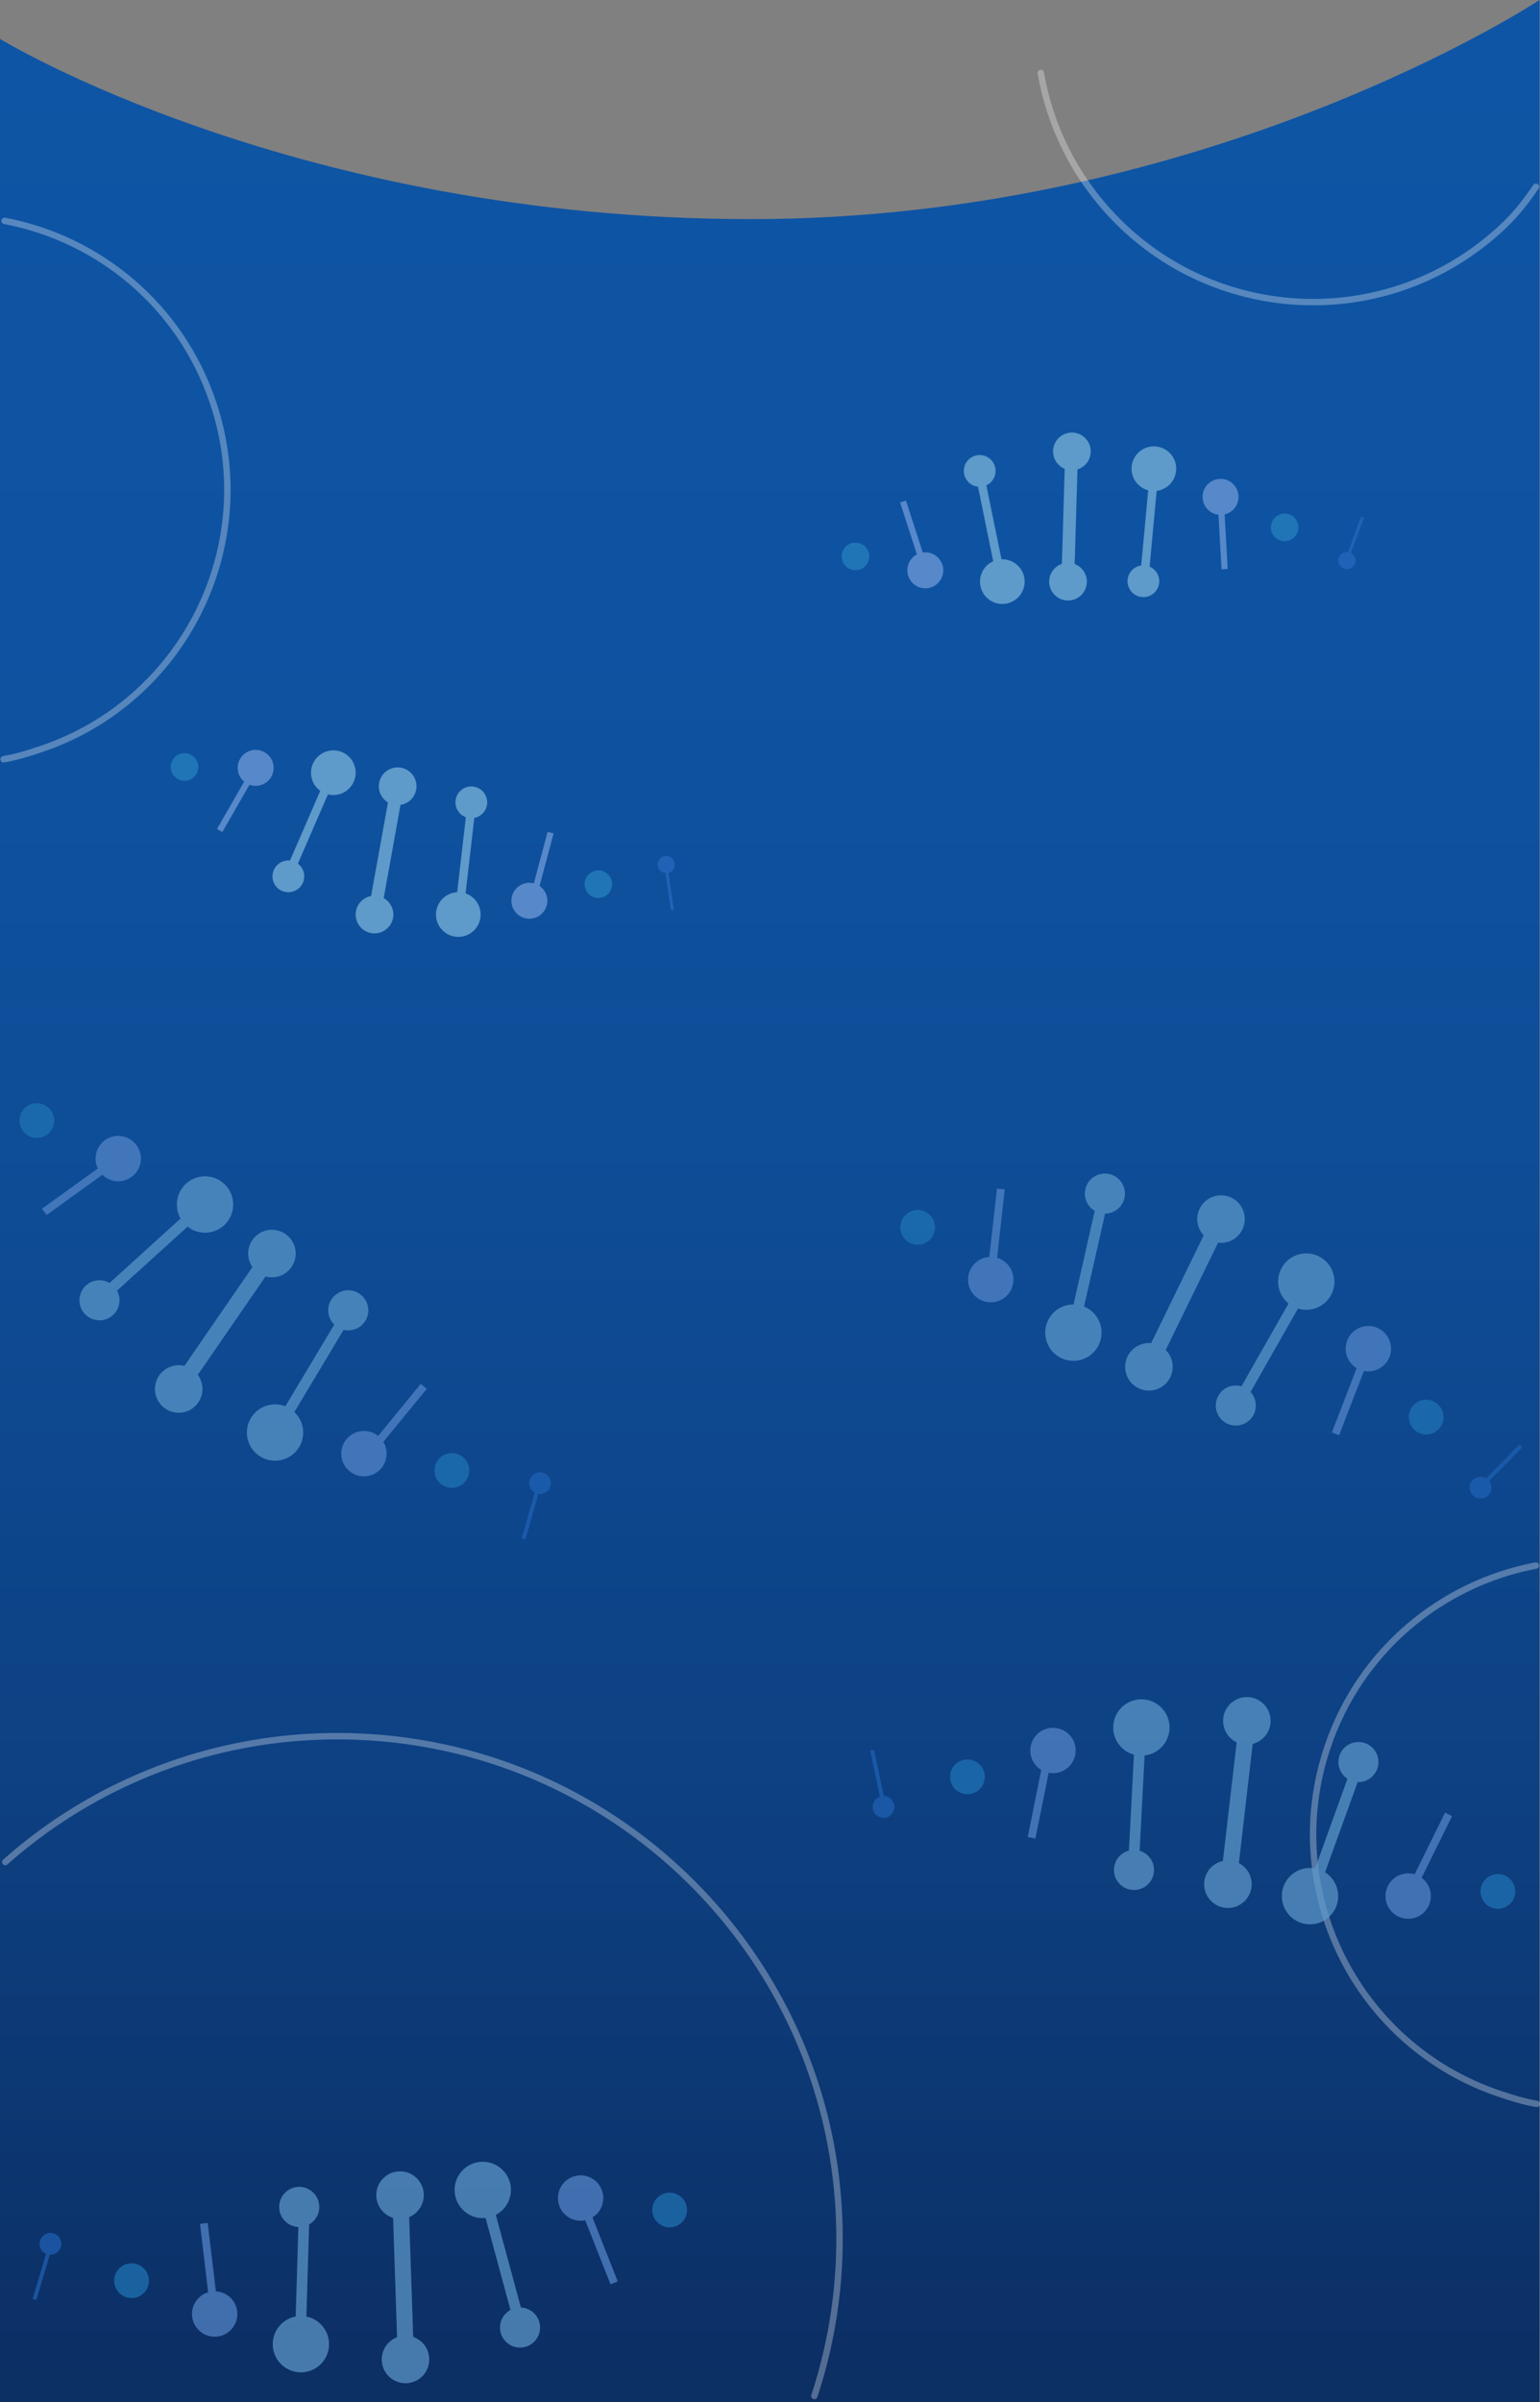<svg xmlns="http://www.w3.org/2000/svg" xmlns:xlink="http://www.w3.org/1999/xlink" viewBox="0 0 1920.6 2994"><rect x="0" y="0" width="1920.6" height="2994" fill="#808080" stroke="none"/><defs><style>.cls-1{fill:url(#Degradado_sin_nombre_13);}.cls-2{fill:none;stroke:#fff;stroke-linecap:round;stroke-miterlimit:10;stroke-width:8px;opacity:0.3;}.cls-3{fill:#5e9aca;}.cls-4{fill:#5788ca;}.cls-5{fill:#2075b6;}.cls-6{fill:#2062b6;}.cls-7{opacity:0.7;}</style><linearGradient id="Degradado_sin_nombre_13" x1="960" y1="2960.5" x2="960" y2="43.37" gradientUnits="userSpaceOnUse"><stop offset="0" stop-color="#0c2f64"/><stop offset="0.03" stop-color="#0c3168"/><stop offset="0.26" stop-color="#0d4183"/><stop offset="0.5" stop-color="#0e4c96"/><stop offset="0.74" stop-color="#0e53a1"/><stop offset="1" stop-color="#0e55a5"/></linearGradient></defs><title>Recurso 31</title><g id="Capa_2" data-name="Capa 2"><g id="Capa_1-2" data-name="Capa 1"><path class="cls-1" d="M1920,0S1507,273.11,937,273.11,0,48.5,0,48.5V2994H1920Z"/><path class="cls-2" d="M1915.49,232.88c-18,26.38-32.91,43.68-58.78,65-146.8,121-363.92,100.14-485-46.66A343,343,0,0,1,1298.08,91"/><path class="cls-2" d="M5.72,275.29c117.24,22.23,219.36,105.43,260,226.59,60,178.53-36.17,371.87-214.7,431.82-16.41,5.52-29.94,9.71-46.49,12.64"/><path class="cls-2" d="M1915.46,1951.29c-117.23,22.23-219.35,105.43-260,226.59-60,178.53,36.16,371.87,214.69,431.82,16.41,5.52,30,9.71,46.49,12.64"/><rect class="cls-3" x="1265.07" y="631.78" width="138.17" height="15.92" transform="translate(655.12 1954.32) rotate(-88.3)"/><rect class="cls-3" x="1229.65" y="585.66" width="10.58" height="138.17" transform="translate(-106.09 260.52) rotate(-11.55)"/><rect class="cls-4" x="1136.55" y="622.91" width="7.69" height="92.01" transform="translate(-150.64 384.01) rotate(-17.95)"/><circle class="cls-3" cx="1331.97" cy="724.98" r="23.5"/><circle class="cls-3" cx="1336.8" cy="562.63" r="23.5"/><circle class="cls-3" cx="1221.83" cy="586.96" r="19.8"/><circle class="cls-3" cx="1250.03" cy="724.95" r="27.85"/><circle class="cls-4" cx="1154" cy="710.85" r="22.42"/><circle class="cls-5" cx="1066.9" cy="693.52" r="17.17"/><polygon class="cls-6" points="1684.6 689.83 1680.93 688.63 1697.3 644.24 1701 645.43 1684.6 689.83"/><circle class="cls-6" cx="1679.86" cy="698.71" r="10.76"/><rect class="cls-3" x="1364.03" y="650.47" width="138.17" height="10.58" transform="translate(647.31 2021.9) rotate(-84.68)"/><rect class="cls-4" x="1520.85" y="617.38" width="7.69" height="92.01" transform="translate(-34.86 86.69) rotate(-3.22)"/><circle class="cls-3" cx="1425.98" cy="724.44" r="19.8"/><circle class="cls-3" cx="1439.04" cy="584.19" r="27.85"/><circle class="cls-4" cx="1522.22" cy="619.31" r="22.42"/><circle class="cls-5" cx="1602.13" cy="657.33" r="17.17"/><rect class="cls-3" x="411.37" y="1055.84" width="138.17" height="15.92" transform="translate(-651.76 1347.69) rotate(-79.77)"/><rect class="cls-3" x="317.41" y="1023.33" width="138.17" height="10.58" transform="translate(-710.94 973.28) rotate(-66.52)"/><rect class="cls-4" x="250.85" y="991.43" width="92.01" height="7.69" transform="translate(-714.05 757.01) rotate(-60.13)"/><circle class="cls-3" cx="495.93" cy="979.99" r="23.5"/><circle class="cls-3" cx="467.06" cy="1139.87" r="23.5"/><circle class="cls-3" cx="359.61" cy="1092.28" r="19.8"/><circle class="cls-3" cx="415.72" cy="963.09" r="27.85"/><circle class="cls-4" cx="318.85" cy="957.07" r="22.42"/><circle class="cls-5" cx="230.09" cy="956.02" r="17.17" transform="translate(-728.15 1176.73) rotate(-89.44)"/><polygon class="cls-6" points="833.68 1087.27 829.84 1087.66 836.69 1134.47 840.54 1134.08 833.68 1087.27"/><circle class="cls-6" cx="830.85" cy="1077.58" r="10.76"/><rect class="cls-3" x="511.42" y="1063.41" width="138.17" height="10.58" transform="translate(-547.91 1522.33) rotate(-83.39)"/><rect class="cls-4" x="628.56" y="1078.63" width="92.4" height="7.73" transform="translate(-545.51 1453.99) rotate(-75)"/><circle class="cls-3" cx="587.79" cy="999.97" r="19.8" transform="translate(-493.42 1419.99) rotate(-80.78)"/><circle class="cls-3" cx="571.57" cy="1139.87" r="27.85"/><circle class="cls-4" cx="660.21" cy="1122.69" r="22.42"/><circle class="cls-5" cx="746.26" cy="1102.03" r="17.17"/><g class="cls-7"><rect class="cls-3" x="1392.5" y="1596.69" width="174.33" height="20.09" transform="translate(-613.31 2231.59) rotate(-63.98)"/><rect class="cls-3" x="1270.64" y="1565.75" width="174.33" height="13.35" transform="translate(-475.85 2549.09) rotate(-77.23)"/><rect class="cls-4" x="1183.69" y="1534.75" width="116.09" height="9.71" transform="translate(-426.12 2602.87) rotate(-83.63)"/><circle class="cls-3" cx="1432.86" cy="1703.6" r="29.64" transform="translate(-709.65 2307.73) rotate(-65.68)"/><circle class="cls-3" cx="1522.77" cy="1519.45" r="29.64" transform="translate(-488.96 2281.35) rotate(-65.68)"/><circle class="cls-3" cx="1377.94" cy="1487.69" r="24.98" transform="translate(-545.2 2130.69) rotate(-65.68)"/><circle class="cls-3" cx="1338.67" cy="1660.99" r="35.14" transform="translate(-726.23 2196.84) rotate(-65.68)"/><circle class="cls-4" cx="1235.58" cy="1594.88" r="28.29" transform="translate(-726.61 2064.01) rotate(-65.68)"/><circle class="cls-5" cx="1144.45" cy="1529.71" r="21.67" transform="translate(-720.83 1942.63) rotate(-65.68)"/><polygon class="cls-6" points="1856.56 1846.41 1852.96 1843.13 1894.85 1800.6 1898.48 1803.89 1856.56 1846.41"/><circle class="cls-6" cx="1846.49" cy="1854.16" r="13.58" transform="translate(-603.57 2773.22) rotate(-65.68)"/><rect class="cls-3" x="1497.96" y="1669.89" width="174.33" height="13.35" transform="translate(-655.98 2225.16) rotate(-60.36)"/><rect class="cls-4" x="1628.41" y="1728.07" width="116.09" height="9.71" transform="translate(-537.4 2682.48) rotate(-68.9)"/><circle class="cls-3" cx="1541.23" cy="1751.83" r="24.98" transform="translate(-689.87 2434.85) rotate(-65.68)"/><circle class="cls-3" cx="1629.12" cy="1597.36" r="35.14" transform="translate(-497.41 2424.08) rotate(-65.68)"/><circle class="cls-4" cx="1706.51" cy="1680.97" r="28.29" transform="translate(-528.07 2543.78) rotate(-65.68)"/><circle class="cls-5" cx="1778.63" cy="1766.19" r="21.67" transform="translate(-563.32 2659.63) rotate(-65.68)"/><rect class="cls-3" x="190.63" y="1640.67" width="174.33" height="20.09" transform="translate(-1239.34 943.37) rotate(-55.45)"/><rect class="cls-3" x="100.89" y="1554.77" width="174.33" height="13.35" transform="translate(-1000.12 531.05) rotate(-42.2)"/><rect class="cls-4" x="44.26" y="1471.68" width="116.09" height="9.71" transform="translate(-844.59 338.99) rotate(-35.81)"/><circle class="cls-3" cx="339.13" cy="1562.4" r="29.64" transform="translate(-1224.29 1228) rotate(-65.68)"/><circle class="cls-3" cx="222.88" cy="1731.21" r="29.64" transform="translate(-1446.5 1221.36) rotate(-65.68)"/><circle class="cls-3" cx="124.05" cy="1620.67" r="24.98"/><circle class="cls-3" cx="255.7" cy="1501.29" r="35.14"/><circle class="cls-4" cx="147.45" cy="1444.03" r="28.29" transform="translate(-1229.16 983.71) rotate(-65.68)"/><circle class="cls-5" cx="45.94" cy="1396.71" r="21.67" transform="translate(-1240.46 850.74) rotate(-65.12)"/><polygon class="cls-6" points="671.72 1861.23 667.09 1859.68 650.65 1917.07 655.28 1918.62 671.72 1861.23"/><circle class="cls-6" cx="673.5" cy="1848.62" r="13.58"/><rect class="cls-3" x="303.12" y="1701.65" width="174.33" height="13.35" transform="translate(-1275.73 1165.06) rotate(-59.07)"/><rect class="cls-4" x="433.2" y="1768.29" width="116.58" height="9.75" transform="translate(-1191.64 1029.69) rotate(-50.68)"/><circle class="cls-3" cx="434.37" cy="1633.1" r="24.98" transform="translate(-1166.84 1092.91) rotate(-56.46)"/><circle class="cls-3" cx="343.03" cy="1785.51" r="35.14"/><circle class="cls-4" cx="453.87" cy="1811.83" r="28.29"/><circle class="cls-5" cx="563.54" cy="1832.78" r="21.67"/></g><g class="cls-7"><rect class="cls-3" x="492.94" y="2756.32" width="20.09" height="174.33" transform="translate(-94.55 18.36) rotate(-1.91)"/><rect class="cls-3" x="620.04" y="2729.54" width="13.35" height="174.33" transform="translate(-714.86 261.95) rotate(-15.16)"/><rect class="cls-4" x="739.78" y="2733.3" width="9.71" height="116.09" transform="translate(-973.7 468.97) rotate(-21.56)"/><circle class="cls-3" cx="498.96" cy="2735.97" r="29.64" transform="translate(-171.34 36.86) rotate(-3.61)"/><circle class="cls-3" cx="505.78" cy="2940.78" r="29.64" transform="translate(-184.23 37.7) rotate(-3.61)"/><circle class="cls-3" cx="648.62" cy="2901.01" r="24.98" transform="translate(-181.44 46.61) rotate(-3.61)"/><circle class="cls-3" cx="602.13" cy="2729.5" r="35.14" transform="translate(-170.72 43.35) rotate(-3.61)"/><circle class="cls-4" cx="724.18" cy="2739.62" r="28.29" transform="translate(-171.12 51.05) rotate(-3.61)"/><circle class="cls-5" cx="835.23" cy="2754.52" r="21.67" transform="translate(-171.84 58.08) rotate(-3.61)"/><polygon class="cls-6" points="57.72 2808.26 62.43 2809.47 45.35 2866.67 40.6 2865.47 57.72 2808.26"/><circle class="cls-6" cx="62.98" cy="2796.7" r="13.58" transform="translate(-176.03 9.52) rotate(-3.61)"/><rect class="cls-3" x="289.93" y="2824.5" width="174.33" height="13.35" transform="translate(-2464.06 3123.68) rotate(-88.29)"/><rect class="cls-4" x="256.32" y="2770.8" width="9.71" height="116.09" transform="translate(-334.62 51.15) rotate(-6.83)"/><circle class="cls-3" cx="380.63" cy="2744.12" r="24.98" transform="matrix(1, -0.06, 0.06, 1, -172.09, 29.42)"/><circle class="cls-3" cx="375.33" cy="2921.76" r="35.14" transform="translate(-183.29 29.44) rotate(-3.61)"/><circle class="cls-4" cx="267.79" cy="2884.15" r="28.29" transform="translate(-181.13 22.59) rotate(-3.61)"/><circle class="cls-5" cx="164.15" cy="2842.63" r="21.67" transform="translate(-178.72 15.98) rotate(-3.61)"/><rect class="cls-3" x="1457.09" y="2231.61" width="174.33" height="20.09" transform="translate(-860.46 3517.23) rotate(-83.38)"/><rect class="cls-3" x="1578.19" y="2271.82" width="174.33" height="13.35" transform="translate(-1043.51 3070.33) rotate(-70.13)"/><rect class="cls-4" x="1722.84" y="2308.5" width="116.09" height="9.71" transform="translate(-1081.65 2886.97) rotate(-63.74)"/><circle class="cls-3" cx="1531.43" cy="2348.42" r="29.64" transform="translate(-144.88 101.12) rotate(-3.61)"/><circle class="cls-3" cx="1555.07" cy="2144.81" r="29.64" transform="translate(-132.01 102.21) rotate(-3.61)"/><circle class="cls-3" cx="1694.16" cy="2196.19" r="24.98"/><circle class="cls-3" cx="1633.77" cy="2363.33" r="35.14"/><circle class="cls-4" cx="1756.22" cy="2363.22" r="28.29" transform="translate(-145.36 115.31) rotate(-3.61)"/><circle class="cls-5" cx="1868.08" cy="2357.48" r="21.67" transform="translate(-122.77 102.72) rotate(-3.05)"/><polygon class="cls-6" points="1097.61 2240.18 1102.42 2239.38 1090.06 2180.98 1085.25 2181.78 1097.61 2240.18"/><circle class="cls-6" cx="1101.94" cy="2252.15" r="13.58"/><rect class="cls-3" x="1330.72" y="2236.77" width="174.33" height="13.35" transform="translate(-896.67 3542.02) rotate(-87)"/><rect class="cls-4" x="1239.8" y="2228.7" width="116.58" height="9.75" transform="translate(-1147.9 3064.84) rotate(-78.61)"/><circle class="cls-3" cx="1414.17" cy="2330.56" r="24.98" transform="translate(-1043.4 3510.29) rotate(-84.39)"/><circle class="cls-3" cx="1423.47" cy="2153.12" r="35.14"/><circle class="cls-4" cx="1313.22" cy="2181.79" r="28.29"/><circle class="cls-5" cx="1206.51" cy="2214.65" r="21.67"/></g><path class="cls-2" d="M6.58,2320.81A623.63,623.63,0,0,1,421,2164c345.73,0,626,280.27,626,626a625.62,625.62,0,0,1-31.4,196.32"/></g></g></svg>